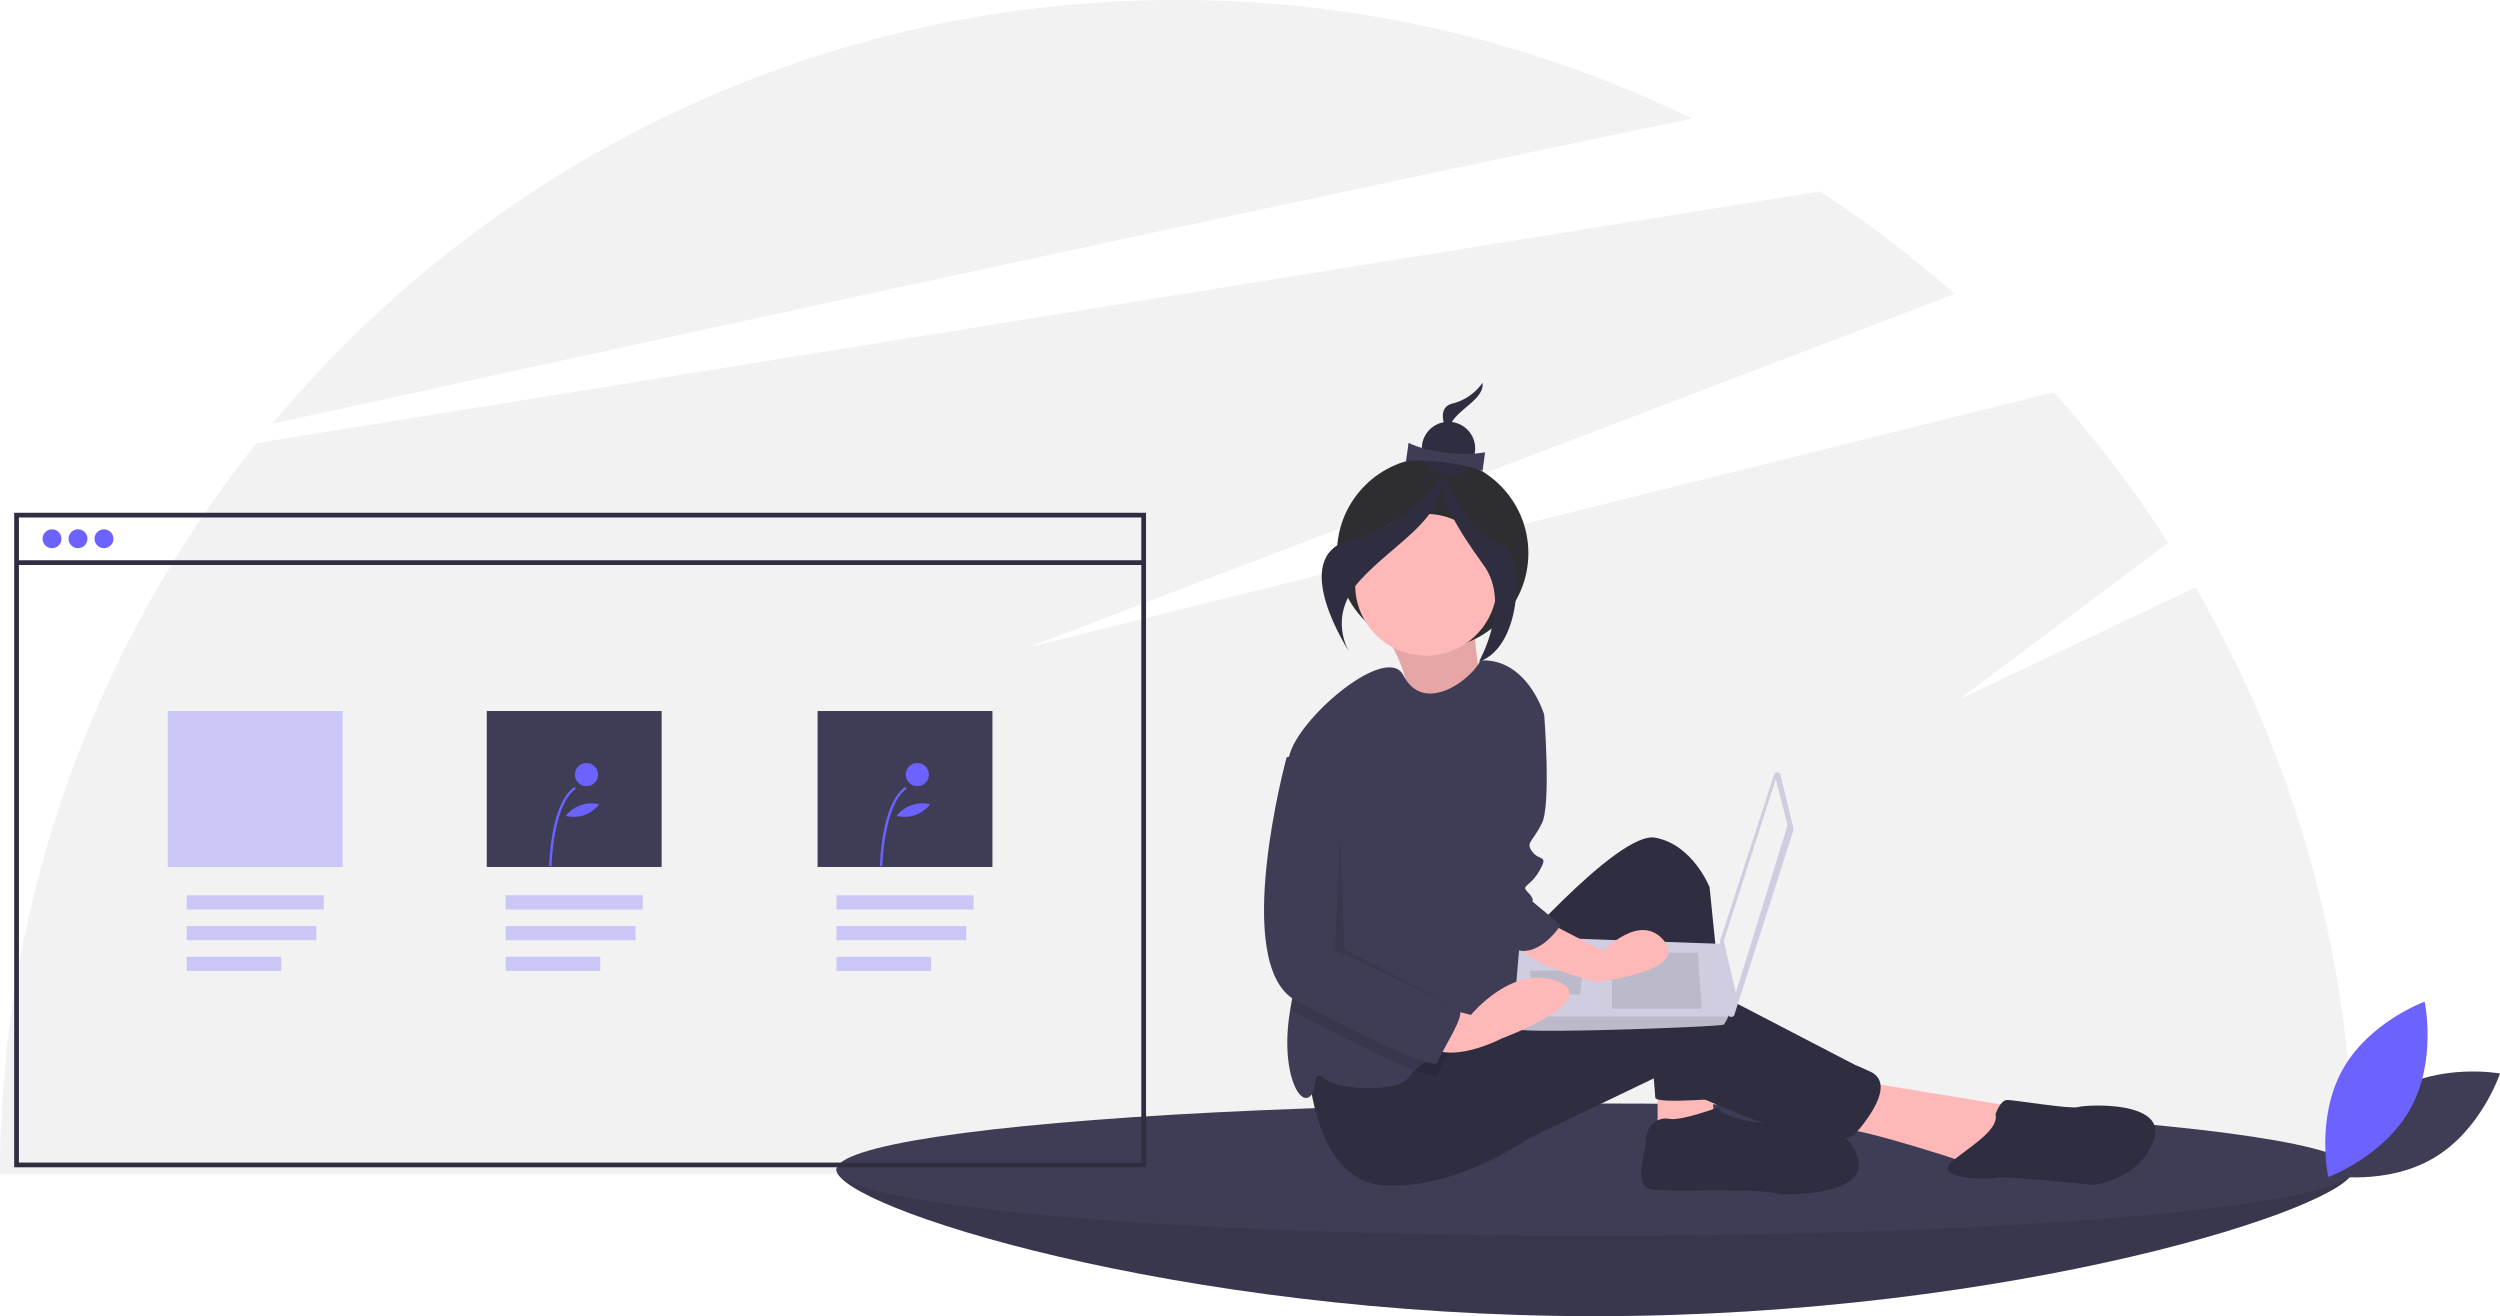 <svg id="e8c09660-db65-4061-a2dc-920e909a0453" data-name="Layer 1"
    xmlns="http://www.w3.org/2000/svg" width="1058" height="557" viewBox="0 0 1057.994 557">
    <title>web_development</title>
    <path d="M 1000.1 420.1 L 900 467.5 l 88.6 -66.3 a 500.1 500.1 0 0 0 -48.4 -63.7 L 506 445.5 L 898.2 295.9 a 500 500 0 0 0 -57 -43.4 L 179.6 359 A 495.9 495.9 0 0 0 71 668.5 h 996 A 495.6 495.6 0 0 0 1000.1 420.1 Z" transform="matrix(1,0,0,1,-71,-171.5)" fill="#f2f2f2"/>
    <path d="M 787.1 221.7 A 496 496 0 0 0 569 171.5 c -153.8 0 -291.4 69.8 -382.7 179.3 C 342.7 316.6 615.1 257.2 787.1 221.7 Z" transform="translate(-71,-171.5)" fill="#f2f2f2"/>
    <path d="M 1067 666.5 c 0 15.5 -143.7 62 -321 62 s -321 -46.5 -321 -62 s 143.7 6 321 6 S 1067 651 1067 666.5 Z" transform="translate(-71,-171.5)" fill="#3f3d56"/>
    <path d="M 1067 666.5 c 0 15.5 -143.7 62 -321 62 s -321 -46.5 -321 -62 s 143.7 6 321 6 S 1067 651 1067 666.5 Z" transform="translate(-71,-171.5)" opacity="0.1"/>
    <ellipse cx="675" cy="495" rx="321" ry="28" fill="#3f3d56"/>
    <path d="M 656.6 438.6 s 12.9 20.5 8.3 26 s 34.6 5.7 34.6 5.7 s -5.9 -29.8 -4.2 -36.6 Z" transform="translate(-71,-171.5)" fill="#ffb8b8"/>
    <path d="M 656.6 438.6 s 12.9 20.5 8.3 26 s 34.6 5.7 34.6 5.7 s -5.9 -29.8 -4.2 -36.6 Z" transform="translate(-71,-171.5)" opacity="0.1"/>
    <circle cx="606.3" cy="234.1" r="40.5" fill="rgb(46, 46, 50)"/>
    <polygon points="701.5,453.5 701.5,477.5 725.5,472.5 723.5,455.5 701.5,453.5" fill="#ffb8b8"/>
    <path d="M 857.5 629 l 67 11 l -17 25 s -47 -16 -59 -16 S 857.5 629 857.5 629 Z" transform="translate(-71,-171.5)" fill="#ffb8b8"/>
    <path d="M 705.5 581 s 50 -58 66 -55 s 23 21 23 21 l 9 89 s -32 3 -32 0 s -6 -67 -6 -67 s -47 104 -72 35 Z" transform="translate(-71,-171.5)" fill="#2f2e41"/>
    <path d="M 624.5 620 s 1 50 31 53 s 63 -20 63 -20 l 54 -25.9 s 64 33.9 83 24.9 c 0 0 20 -21 7 -27 s -1 0 -1 0 l -77 -40 s -15 -4 -41 7 s -61 16 -61 16 Z" transform="translate(-71,-171.5)" fill="#2f2e41"/>
    <circle cx="603.5" cy="247.5" r="30" fill="#ffb8b8"/>
    <path d="M 717.5 503 l -2 42 s 1 55 -8 59 c -4.5 2 -13.7 6.1 -22.1 10.5 c -6.3 3.3 -12.3 6.8 -15.6 9.9 a 11.2 11.2 0 0 0 -2.3 2.6 c -4 7 -30 6 -36 1 s -2 6 -7 8 c -4.8 1.9 -11.6 -13.9 -7.4 -37.6 c 0.1 -0.8 0.3 -1.6 0.4 -2.4 c 4.6 -22.9 -2.6 -77.9 -1.5 -99.2 a 37.4 37.4 0 0 1 0.5 -4.8 c 3 -16 41.3 -48.6 48.4 -34.7 c 8.8 17.1 29.1 1.5 32.6 -6.3 c 20 -1 27 23 27 23 Z" transform="translate(-71,-171.5)" fill="#3f3d56"/>
    <path d="M 798.5 640 s -16 6 -21 5 s -10 3 -10 9 s -6 20 3 21 s 46 -1 54 2 c 0 0 36 1 33 -14 s -18 -14 -18 -14 S 798.5 647 798.5 640 Z" transform="translate(-71,-171.5)" fill="#2f2e41"/>
    <path d="M 915.5 643 s 2 -6 5 -6 s 27 4 30 3 s 38 -3 32 14 s -26 19 -26 19 s -36 -4 -41 -3 s -23 0 -20 -5 S 917.5 651 915.5 643 Z" transform="translate(-71,-171.5)" fill="#2f2e41"/>
    <path d="M 824.5 499.4 l 5.5 22.6 a 1.4 1.4 0 0 1 0 0.8 l -24.9 77.8 a 1.4 1.4 0 0 1 -2.8 -0.3 l -3.4 -30.3 a 1.4 1.4 0 0 1 0.1 -0.6 l 22.8 -70.1 A 1.4 1.4 0 0 1 824.5 499.4 Z" transform="translate(-71,-171.5)" fill="#d0cde1"/>
    <polygon points="751.5,329.8 756.5,349.2 734.6,420.1 729.5,398.2 751.5,329.8" fill="#f2f2f2"/>
    <path d="M 711.9 606.8 c 0.8 2.5 87.8 -0.8 88.6 -1.7 a 18.3 18.3 0 0 0 1.9 -3.4 c 0.8 -1.7 1.5 -3.4 1.5 -3.4 l -3.4 -27.3 l -86.1 -3.1 s -2.2 23.2 -2.6 33.8 A 25.3 25.3 0 0 0 711.9 606.8 Z" transform="translate(-71,-171.5)" fill="#d0cde1"/>
    <polygon points="718.5,403.2 720.2,426.9 682.2,426.9 682.2,403.2 718.5,403.2" opacity="0.1"/>
    <polygon points="669.6,410.8 669.8,410.8 668.7,420.9 647.6,420.9 647.6,410.8 669.6,410.8" opacity="0.1"/>
    <path d="M 711.9 606.8 c 0.8 2.5 87.8 -0.8 88.6 -1.7 a 18.3 18.3 0 0 0 1.9 -3.4 H 711.8 A 25.3 25.3 0 0 0 711.9 606.8 Z" transform="translate(-71,-171.5)" opacity="0.1"/>
    <path d="M 698.4 333.5 a 22.1 22.1 0 0 1 -12.8 8.8 c -8.9 2.4 -0.1 15.8 -0.1 15.8 s -3.2 -4.9 1.4 -10 S 699.1 339.3 698.4 333.5 Z" transform="translate(-71,-171.5)" fill="#2f2e41"/>
    <circle cx="613" cy="189.8" r="11.3" fill="#2f2e41"/>
    <path d="M 698.4 370.8 c -9.2 -3.5 -24.5 -5.2 -32.4 -4 l 1.1 -7.9 c 7.6 3.9 22.8 5.8 32.4 4 Z" transform="matrix(1,0,0,1,-71,-171.5)" fill="#3f3d56"/>
    <path d="M 680.6 373.6 s -11.5 19.2 -38.3 26.4 s -0.2 47.5 -0.2 47.5 s -9.7 -14.6 4.3 -30.2 S 682.7 391.1 680.6 373.6 Z" transform="matrix(1,0,0,1,-71,-171.5)" fill="#2f2e41"/>
    <path d="M 681.5 372.4 s 11.1 26.3 23.2 28.8 s 11.2 44.1 -7.8 50.3 c 0 0 13.9 -24.4 2 -40.8 S 679.6 381.5 681.5 372.4 Z" transform="translate(-71,-171.5)" fill="#2f2e41"/>
    <path d="M 685.4 614.5 c -2.5 4.7 -5.4 9.5 -5.9 11.5 c -0.3 1.3 -4 0.6 -9.8 -1.6 c -11.6 -4.4 -31.6 -14.4 -50.3 -24.4 a 15.8 15.8 0 0 1 -2.4 -1.6 c 0.1 -0.8 0.3 -1.6 0.4 -2.4 c 4.6 -22.9 -2.6 -77.9 -1.5 -99.2 l 8.5 -2.8 l 17 16 v 68 s 44 24 47 26 C 690 605 687.9 609.7 685.4 614.5 Z" transform="translate(-71,-171.5)" opacity="0.1"/>
    <path d="M 722.5 560 l 27 14 s 16 -17 26 -4 s -29 17 -29 17 s -34 -8 -35 -19 S 722.5 560 722.5 560 Z" transform="translate(-71,-171.5)" fill="#ffb8b8"/>
    <path d="M 677.5 597 l 16 4 s 18 -22 37 -14 s -24 24 -24 24 s -23 12 -32 2 S 677.5 597 677.5 597 Z" transform="translate(-71,-171.5)" fill="#ffb8b8"/>
    <path d="M 712.5 465 c 1 1 12 9 12 9 s 3 38 -1 46 s -7 8 -4 12 s 7 1 3 8 s -8 6 -5 9 s 2 4 2 4 l 12 10 s -7.4 11.7 -16.7 10.9 S 697.5 528 697.5 528 Z" transform="translate(-71,-171.5)" fill="#3f3d56"/>
    <path d="M 624.5 489 l -9 3 s -24 88 4 103 s 59 30 60 26 s 12 -20 9 -22 s -47 -26 -47 -26 V 505 Z" transform="translate(-71,-171.5)" fill="#3f3d56"/>
    <polygon points="567,354 565,402 618,427 569,402 567,354" opacity="0.1"/>
    <path d="M 1084.1 633.1 c -20.2 11.9 -28.1 35.8 -28.1 35.8 s 24.7 4.6 44.9 -7.3 s 28.1 -35.8 28.1 -35.8 S 1104.3 621.3 1084.1 633.1 Z" transform="translate(-71,-171.5)" fill="#3f3d56"/>
    <path d="M 1091.2 640.5 c -11.3 20.5 -34.9 29.1 -34.9 29.1 s -5.3 -24.6 5.9 -45.1 s 34.9 -29.1 34.9 -29.1 S 1102.4 620 1091.2 640.5 Z" transform="translate(-71,-171.5)" fill="#6c63ff"/>
    <circle cx="22" cy="228" r="4" fill="#6c63ff"/>
    <circle cx="33" cy="228" r="4" fill="#6c63ff"/>
    <circle cx="44" cy="228" r="4" fill="#6c63ff"/>
    <rect x="79" y="378.9" width="58" height="6" fill="#6c63ff" opacity="0.3"/>
    <rect x="79" y="391.9" width="54.9" height="6" fill="#6c63ff" opacity="0.3"/>
    <rect x="79" y="404.9" width="40" height="6" fill="#6c63ff" opacity="0.3"/>
    <g opacity="0.3">
        <rect x="214" y="378.9" width="58" height="6" fill="#6c63ff"/>
        <rect x="214" y="391.9" width="54.9" height="6" fill="#6c63ff"/>
        <rect x="214" y="404.9" width="40" height="6" fill="#6c63ff"/>
        <rect x="214" y="378.9" width="58" height="6" fill="#6c63ff" opacity="0.3"/>
        <rect x="214" y="391.9" width="54.9" height="6" fill="#6c63ff" opacity="0.3"/>
        <rect x="214" y="404.9" width="40" height="6" fill="#6c63ff" opacity="0.3"/>
    </g>
    <rect x="354" y="378.9" width="58" height="6" fill="#6c63ff" opacity="0.3"/>
    <rect x="354" y="391.9" width="54.9" height="6" fill="#6c63ff" opacity="0.3"/>
    <rect x="354" y="404.9" width="40" height="6" fill="#6c63ff" opacity="0.3"/>
    <rect x="71" y="300.9" width="74" height="66" fill="#6c63ff" opacity="0.3"/>
    <rect x="206" y="300.9" width="74" height="66" fill="#3f3d56"/>
    <rect x="346" y="300.9" width="74" height="66" fill="#3f3d56"/>
    <path d="M 304.4 538.1 l -1 0 c 0 -1.1 0.6 -26.6 10.7 -33.6 l 0.6 0.8 C 305 512 304.4 537.8 304.4 538.1 Z" transform="translate(-71,-171.5)" fill="#6c63ff"/>
    <circle cx="248.2" cy="327.8" r="4.9" fill="#6c63ff"/>
    <path d="M 318.2 516.5 a 15.2 15.2 0 0 1 -7.8 0.3 a 13.9 13.9 0 0 1 14.2 -4.9 A 15.2 15.2 0 0 1 318.2 516.5 Z" transform="translate(-71,-171.5)" fill="#6c63ff"/>
    <path d="M 444.4 538.1 l -1 0 c 0 -1.1 0.6 -26.6 10.7 -33.6 l 0.6 0.8 C 445 512 444.4 537.8 444.4 538.1 Z" transform="translate(-71,-171.5)" fill="#6c63ff"/>
    <circle cx="388.2" cy="327.8" r="4.9" fill="#6c63ff"/>
    <path d="M 458.2 516.5 a 15.2 15.2 0 0 1 -7.8 0.3 a 13.9 13.9 0 0 1 14.2 -4.9 A 15.2 15.2 0 0 1 458.2 516.5 Z" transform="translate(-71,-171.5)" fill="#6c63ff"/>
    <path d="M 556 665.5 h -479 v -277 h 479 Z m -477 -2 h 475 v -273 h -475 Z" transform="translate(-71,-171.5)" fill="#2f2e41"/>
    <rect x="7" y="237.1" width="477" height="2" fill="#2f2e41"/>
</svg>